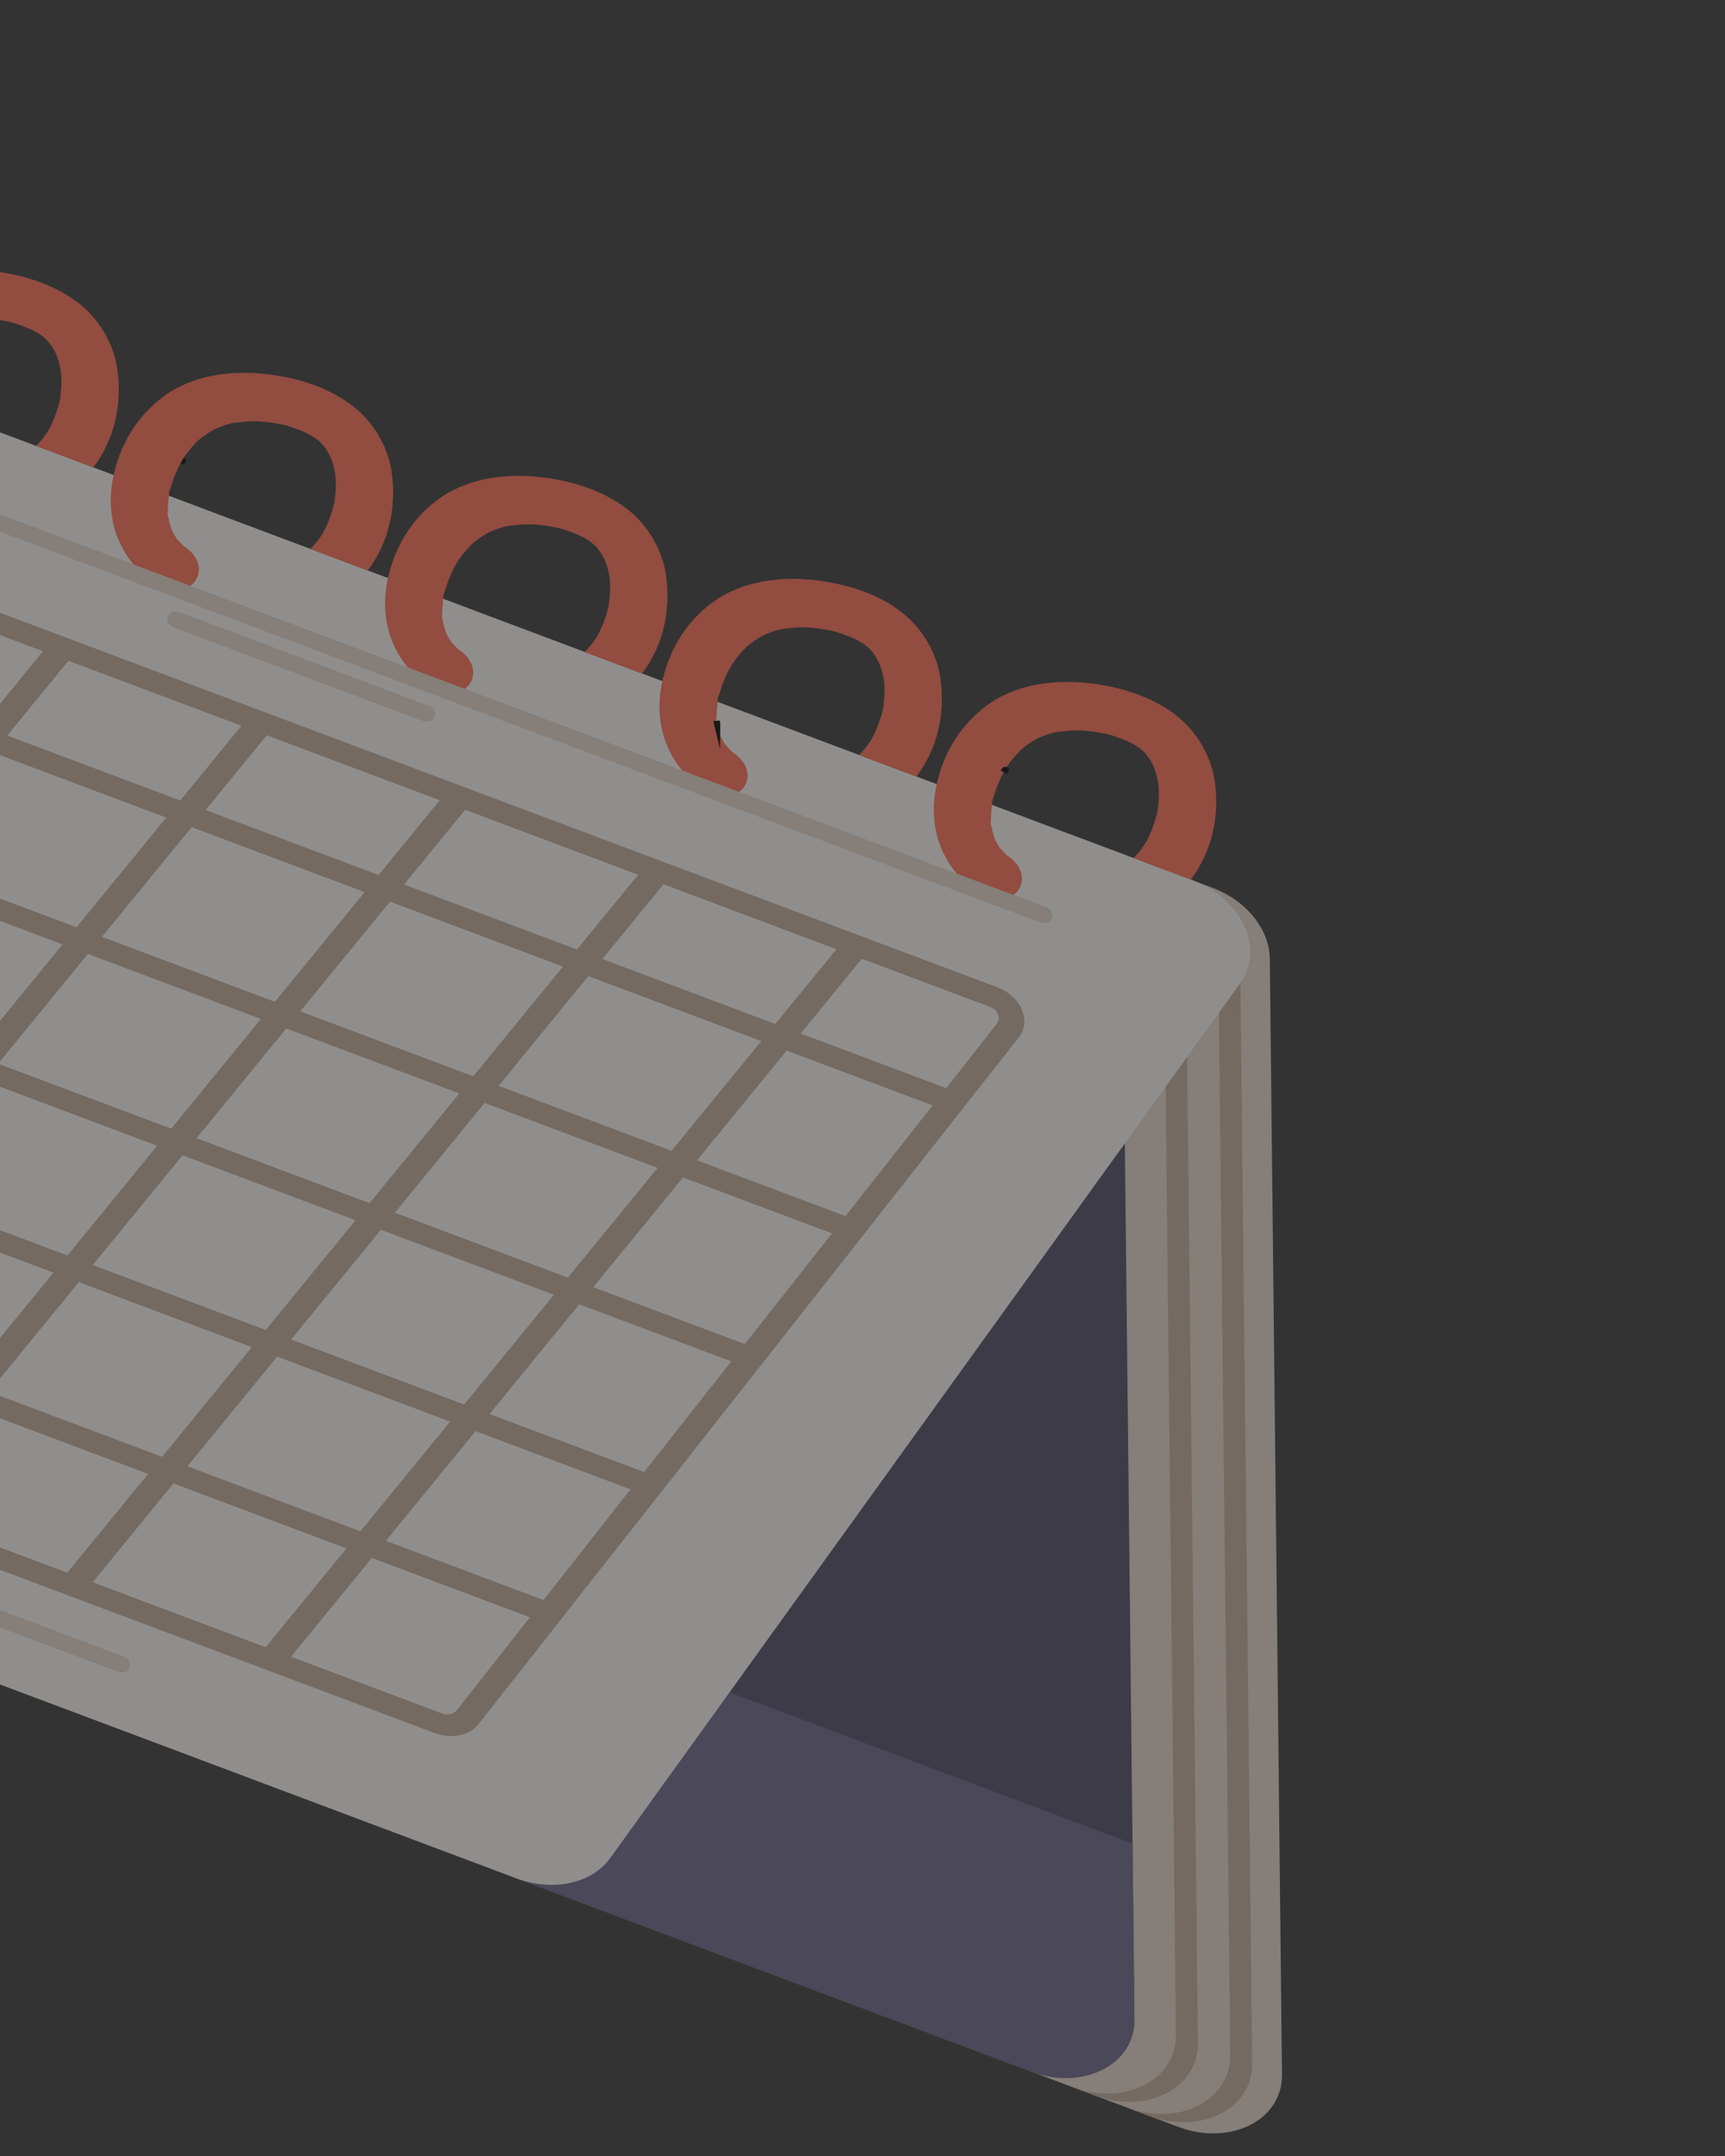 <svg width="104" height="130" viewBox="0 0 104 130" fill="none" xmlns="http://www.w3.org/2000/svg">
<rect x="0" y="0" width="104" height="130" fill="#333333" stroke="none"/>
<g id="Object" opacity="0.5">
<g id="Group">
<path id="Vector" d="M71.045 128.246L-34.452 88.622C-36.637 87.802 -38.072 85.872 -37.893 83.989L-31.758 19.284C-31.516 16.731 -28.488 15.374 -25.526 16.487L73.101 53.531C75.135 54.294 76.534 56.028 76.557 57.809L77.291 125.097C77.321 127.836 74.177 129.422 71.045 128.246Z" fill="#D8C9BF"/>
<path id="Vector_2" d="M75.493 124.422L74.76 57.133C74.737 55.353 73.337 53.619 71.304 52.855L69.982 52.359C72.016 53.123 73.415 54.856 73.438 56.637L74.172 123.925C74.202 126.664 71.058 128.251 67.926 127.075L69.248 127.571C72.379 128.747 75.524 127.16 75.493 124.422Z" fill="#B6A191"/>
<path id="Vector_3" d="M72.221 123.193L71.487 55.904C71.464 54.124 70.065 52.39 68.031 51.626L66.71 51.13C68.744 51.894 70.143 53.627 70.166 55.408L70.899 122.696C70.93 125.435 67.786 127.022 64.654 125.846L65.975 126.342C69.107 127.518 72.251 125.931 72.221 123.193Z" fill="#B6A191"/>
<path id="Vector_4" d="M62.149 124.905L-34.452 88.622C-36.637 87.802 -38.072 85.872 -37.893 83.989L-36.729 71.725L-31.758 19.284C-31.516 16.731 -28.488 15.374 -25.526 16.487L64.202 50.188C66.239 50.953 67.638 52.687 67.657 54.466L68.28 111.165L68.395 121.756C68.425 124.494 65.277 126.08 62.149 124.905Z" fill="#46435B"/>
<path id="Vector_5" d="M62.15 124.905L-34.451 88.623C-36.637 87.802 -38.072 85.872 -37.892 83.989L-36.729 71.725L68.28 111.165L68.395 121.756C68.426 124.495 65.278 126.08 62.15 124.905Z" fill="#645D7F"/>
<path id="Vector_6" d="M-76.978 67.153L-32.128 16.988C-30.941 15.66 -28.745 15.276 -26.71 16.04L71.917 53.084C74.879 54.196 76.263 57.213 74.765 59.293L36.787 112.039C35.681 113.574 33.333 114.083 31.147 113.262L-74.351 73.638C-77.482 72.462 -78.805 69.197 -76.978 67.153Z" fill="#EEEAE7"/>
<path id="Vector_7" d="M61.604 60.867C61.343 60.269 60.797 59.781 60.109 59.522L52.803 56.778L51.272 56.203L40.845 52.287L39.315 51.712L28.887 47.796L27.357 47.221L16.926 43.303L15.395 42.728L4.968 38.812L3.437 38.237L-6.989 34.321L-8.52 33.746L-18.947 29.829L-20.482 29.253L-28.639 26.189C-29.615 25.823 -30.687 26.017 -31.246 26.662L-35.033 31.027L-35.918 32.045L-41.569 38.567L-42.454 39.584L-48.11 46.107L-48.995 47.125L-54.651 53.648L-55.535 54.666L-61.19 61.186L-62.071 62.205L-66.342 67.129C-66.746 67.598 -66.836 68.219 -66.581 68.832C-66.327 69.447 -65.778 69.95 -65.068 70.217L-56.582 73.404L-55.047 73.98L-44.624 77.895L-43.093 78.47L-32.666 82.386L-31.132 82.963L-20.705 86.879L-19.174 87.454L-8.747 91.37L-7.213 91.946L3.21 95.861L4.741 96.436L15.172 100.354L16.703 100.929L26.194 104.494C27.211 104.875 28.306 104.656 28.854 103.96L33.472 98.09L34.29 97.047L39.539 90.374L40.36 89.333L45.61 82.657L46.432 81.616L51.681 74.941L52.499 73.898L57.748 67.225L58.57 66.183L61.429 62.546C61.8 62.074 61.866 61.461 61.604 60.867ZM50.428 57.236L46.741 61.741L36.318 57.826L40.002 53.32L50.428 57.236ZM5.3 57.521L15.73 61.438L10.322 68.054L-0.109 64.137L5.3 57.521ZM-1.64 63.562L-12.067 59.645L-6.658 53.029L3.769 56.946L-1.64 63.562ZM-13.597 59.07L-24.024 55.154L-18.616 48.538L-8.188 52.455L-13.597 59.07ZM-14.445 60.102L-19.854 66.718L-30.28 62.802L-24.868 56.187L-14.445 60.102ZM-12.911 60.678L-2.484 64.595L-7.892 71.211L-18.323 67.293L-12.911 60.678ZM-0.953 65.169L9.474 69.086L4.066 75.702L-6.361 71.785L-0.953 65.169ZM11.008 69.662L21.432 73.577L16.023 80.193L5.596 76.277L11.008 69.662ZM11.852 68.629L17.261 62.013L27.688 65.93L22.28 72.546L11.852 68.629ZM18.105 60.98L23.512 54.367L33.94 58.283L28.532 64.896L18.105 60.98ZM16.574 60.405L6.147 56.489L11.555 49.875L21.982 53.792L16.574 60.405ZM4.613 55.912L-5.814 51.996L-0.407 45.383L10.02 49.299L4.613 55.912ZM-7.345 51.421L-17.772 47.505L-12.365 40.892L-1.938 44.808L-7.345 51.421ZM-19.303 46.93L-29.73 43.014L-24.322 36.4L-13.895 40.317L-19.303 46.93ZM-20.146 47.963L-25.555 54.579L-35.982 50.663L-30.573 44.047L-20.146 47.963ZM-26.403 55.611L-31.811 62.227L-42.238 58.31L-36.826 51.696L-26.403 55.611ZM-32.655 63.26L-38.063 69.873L-48.49 65.957L-43.082 59.344L-32.655 63.26ZM-31.124 63.835L-20.698 67.751L-26.105 74.365L-36.532 70.448L-31.124 63.835ZM-19.167 68.326L-8.736 72.244L-14.144 78.857L-24.574 74.939L-19.167 68.326ZM-7.205 72.819L3.222 76.735L-2.186 83.348L-12.612 79.432L-7.205 72.819ZM4.752 77.31L15.18 81.226L9.772 87.84L-0.655 83.923L4.752 77.31ZM16.71 81.801L27.137 85.718L21.729 92.331L11.302 88.414L16.71 81.801ZM17.554 80.768L22.966 74.154L33.393 78.07L27.984 84.686L17.554 80.768ZM23.81 73.12L29.219 66.504L39.646 70.421L34.237 77.037L23.81 73.12ZM30.063 65.471L35.47 58.858L45.897 62.774L40.489 69.387L30.063 65.471ZM38.471 52.745L34.783 57.25L24.36 53.335L28.044 48.829L38.471 52.745ZM26.509 48.252L22.826 52.759L12.398 48.842L16.082 44.336L26.509 48.252ZM14.552 43.761L10.868 48.267L0.441 44.351L4.125 39.845L14.552 43.761ZM2.59 39.269L-1.094 43.775L-11.517 39.86L-7.833 35.354L2.59 39.269ZM-9.364 34.779L-13.052 39.284L-23.475 35.369L-19.791 30.863L-9.364 34.779ZM-29.956 27.531C-29.77 27.314 -29.408 27.251 -29.083 27.373L-21.325 30.286L-25.009 34.793L-33.491 31.607L-29.956 27.531ZM-34.375 32.624L-25.857 35.824L-31.261 42.438L-40.028 39.146L-34.375 32.624ZM-40.912 40.164L-32.108 43.471L-37.517 50.087L-46.568 46.687L-40.912 40.164ZM-47.452 47.705L-38.36 51.12L-43.769 57.736L-53.109 54.227L-47.452 47.705ZM-53.99 55.247L-44.613 58.769L-50.02 65.382L-59.645 61.767L-53.99 55.247ZM-64.623 69.034C-64.86 68.945 -65.045 68.775 -65.129 68.571C-65.215 68.363 -65.185 68.158 -65.049 68L-60.526 62.786L-50.868 66.414L-55.739 72.371L-64.623 69.034ZM-54.204 72.948L-49.333 66.99L-38.906 70.906L-43.776 76.864L-54.204 72.948ZM-42.246 77.439L-37.376 71.481L-26.949 75.398L-31.823 81.354L-42.246 77.439ZM-30.288 81.93L-25.418 75.972L-14.991 79.889L-19.862 85.846L-30.288 81.93ZM-18.33 86.421L-13.456 80.465L-3.03 84.381L-7.904 90.338L-18.33 86.421ZM-6.369 90.914L-1.499 84.956L8.928 88.873L4.054 94.829L-6.369 90.914ZM5.589 95.405L10.459 89.448L20.886 93.364L16.016 99.322L5.589 95.405ZM27.528 103.133C27.344 103.364 26.979 103.439 26.638 103.311L17.546 99.896L22.42 93.94L31.945 97.518L27.528 103.133ZM32.767 96.476L23.264 92.907L28.672 86.294L38.015 89.803L32.767 96.476ZM38.833 88.76L29.515 85.261L34.924 78.645L44.086 82.086L38.833 88.76ZM44.904 81.043L35.768 77.612L41.18 70.997L50.158 74.369L44.904 81.043ZM50.976 73.326L42.024 69.964L47.431 63.35L56.224 66.653L50.976 73.326ZM48.276 62.317L51.959 57.811L59.665 60.705C59.894 60.791 60.078 60.955 60.163 61.156C60.252 61.355 60.23 61.559 60.107 61.719L57.046 65.612L48.276 62.317Z" fill="#B6A191"/>
<g id="Group_2">
<path id="Vector_8" d="M5.391 18.864C4.4 17.827 2.935 17.111 1.507 16.723C-1.393 15.941 -4.475 16.116 -6.599 17.638C-8.314 18.867 -9.355 20.694 -9.734 22.637C-10.173 24.882 -9.566 27.311 -7.197 29.024C-6.457 29.559 -5.244 29.464 -4.803 28.86C-4.315 28.203 -4.557 27.363 -5.349 26.789C-5.383 26.766 -5.415 26.74 -5.449 26.717C-5.478 26.693 -5.494 26.68 -5.512 26.67C-5.545 26.634 -5.574 26.6 -5.59 26.587C-5.654 26.522 -5.721 26.453 -5.781 26.387C-5.832 26.334 -5.859 26.304 -5.877 26.284C-5.957 26.159 -6.069 25.965 -6.077 25.952C-6.112 25.888 -6.141 25.82 -6.177 25.759C-6.188 25.731 -6.199 25.704 -6.206 25.677C-6.264 25.517 -6.309 25.358 -6.343 25.201C-6.362 25.116 -6.379 25.038 -6.396 24.958C-6.393 24.973 -6.394 24.986 -6.392 24.993C-6.459 24.934 -6.416 24.529 -6.414 24.455C-6.415 24.256 -6.4 24.059 -6.38 23.86C-6.371 23.78 -6.362 23.699 -6.348 23.616C-6.345 23.587 -6.338 23.556 -6.334 23.523C-6.338 23.545 -6.343 23.57 -6.351 23.601C-6.398 23.503 -6.255 23.212 -6.23 23.123C-6.132 22.782 -6.006 22.448 -5.859 22.125C-5.796 21.98 -5.727 21.841 -5.653 21.7L-5.65 21.691C-5.642 21.684 -5.637 21.674 -5.63 21.665C-5.637 21.674 -5.643 21.683 -5.648 21.692C-5.461 21.492 -5.543 21.548 -5.613 21.64C-5.59 21.602 -5.569 21.558 -5.547 21.52C-5.302 21.137 -5.018 20.774 -4.69 20.441C-4.665 20.417 -4.639 20.393 -4.613 20.369C-4.588 20.348 -4.46 20.231 -4.43 20.208C-4.269 20.083 -4.098 19.965 -3.922 19.855C-3.817 19.79 -3.707 19.731 -3.598 19.667C-3.588 19.661 -3.572 19.653 -3.556 19.645C-3.339 19.551 -3.118 19.466 -2.889 19.396C-2.76 19.357 -2.63 19.325 -2.5 19.293C-2.482 19.289 -2.477 19.288 -2.467 19.285C-2.454 19.283 -2.454 19.283 -2.437 19.283C-2.164 19.264 -1.901 19.214 -1.625 19.199C-1.526 19.193 -1.424 19.191 -1.321 19.189C-1.296 19.188 -1.082 19.191 -1.026 19.188C-0.753 19.203 -0.479 19.228 -0.207 19.266C0.057 19.305 0.316 19.358 0.579 19.409C0.611 19.415 0.634 19.42 0.654 19.424C0.676 19.433 0.703 19.439 0.738 19.449C0.839 19.483 0.942 19.512 1.043 19.547C1.321 19.638 1.593 19.743 1.861 19.861C1.897 19.878 1.971 19.916 2.025 19.942C2.147 20.009 2.274 20.076 2.392 20.155C2.443 20.187 2.493 20.223 2.543 20.259C2.554 20.273 2.714 20.397 2.751 20.435C2.816 20.499 2.88 20.564 2.939 20.63C2.975 20.671 3.089 20.839 3.093 20.84L3.096 20.841C3.183 20.982 3.271 21.116 3.344 21.262C3.366 21.304 3.439 21.493 3.442 21.494C3.469 21.569 3.496 21.643 3.518 21.719C3.581 21.922 3.623 22.126 3.66 22.329C3.658 22.335 3.692 22.604 3.692 22.625C3.705 22.771 3.708 22.921 3.704 23.065C3.703 23.361 3.67 23.649 3.638 23.938C3.633 23.986 3.633 24.02 3.631 24.046C3.622 24.07 3.617 24.095 3.607 24.135C3.575 24.275 3.54 24.414 3.496 24.552C3.42 24.824 3.32 25.09 3.209 25.352C3.157 25.478 3.097 25.604 3.037 25.73C3.017 25.763 2.934 25.914 2.916 25.951C2.769 26.186 2.604 26.411 2.422 26.626C2.342 26.715 2.259 26.801 2.181 26.887C2.18 26.89 2.176 26.888 2.175 26.891L5.625 28.187C6.897 26.518 7.381 24.364 7.07 22.239C6.898 21.063 6.327 19.843 5.391 18.864ZM-5.378 26.777C-5.399 26.776 -5.449 26.73 -5.496 26.686C-5.466 26.708 -5.427 26.739 -5.378 26.777Z" fill="#F1664E"/>
<g id="Group_3">
<path id="Vector_9" d="M10.893 27.904C10.958 27.789 11.114 27.668 10.893 27.904V27.904Z" fill="white"/>
<path id="Vector_10" d="M11.058 28.021L10.71 27.812C10.84 27.585 10.955 27.595 10.999 27.599L11.124 27.61L11.184 27.71C11.248 27.817 11.192 27.877 11.058 28.021Z" fill="black"/>
</g>
<path id="Vector_11" d="M21.929 25.075C20.939 24.039 19.478 23.324 18.046 22.935C15.146 22.153 12.063 22.328 9.939 23.849C8.228 25.08 7.188 26.907 6.808 28.85C6.37 31.096 6.976 33.524 9.342 35.236C10.082 35.771 11.295 35.676 11.74 35.074C12.227 34.416 11.982 33.575 11.194 33.002C11.16 32.979 11.127 32.954 11.093 32.931C11.065 32.907 11.049 32.894 11.031 32.884C10.998 32.848 10.969 32.813 10.952 32.8C10.884 32.734 10.821 32.666 10.758 32.599C10.71 32.547 10.684 32.517 10.666 32.497C10.582 32.371 10.473 32.178 10.466 32.165C10.43 32.101 10.401 32.033 10.365 31.972L10.333 31.889C10.278 31.73 10.232 31.571 10.195 31.412C10.174 31.313 10.158 31.219 10.14 31.122C10.086 30.838 10.15 31.206 10.149 31.209C10.083 31.161 10.126 30.742 10.125 30.667C10.128 30.469 10.139 30.271 10.162 30.073C10.171 29.993 10.181 29.912 10.195 29.829C10.199 29.797 10.203 29.765 10.211 29.731C10.214 29.712 10.217 29.692 10.218 29.679C10.21 29.71 10.202 29.754 10.192 29.814C10.145 29.716 10.288 29.425 10.313 29.337C10.411 28.995 10.533 28.66 10.68 28.337C10.746 28.193 10.812 28.052 10.889 27.913L10.897 27.892C10.909 27.883 10.918 27.87 10.924 27.855C10.947 27.816 10.968 27.77 10.991 27.732C11.236 27.348 11.521 26.985 11.852 26.654C11.874 26.629 11.9 26.605 11.926 26.581C11.954 26.561 12.082 26.444 12.112 26.421C12.273 26.296 12.44 26.176 12.616 26.067C12.721 26.002 12.836 25.944 12.94 25.878C12.951 25.872 12.97 25.866 12.986 25.858C13.203 25.764 13.421 25.677 13.653 25.609C13.782 25.57 13.912 25.538 14.042 25.506C14.057 25.501 14.061 25.5 14.075 25.498C14.084 25.494 14.088 25.496 14.105 25.496C14.374 25.475 14.641 25.427 14.917 25.412C15.017 25.406 15.119 25.404 15.221 25.401C15.246 25.401 15.457 25.402 15.516 25.401C15.786 25.414 16.063 25.441 16.335 25.479C16.595 25.516 16.858 25.571 17.117 25.621C17.149 25.626 17.176 25.633 17.195 25.637C17.218 25.645 17.245 25.652 17.279 25.661C17.38 25.696 17.483 25.725 17.584 25.759C17.862 25.85 18.135 25.956 18.399 26.072C18.439 26.09 18.513 26.128 18.562 26.154C18.689 26.221 18.815 26.289 18.93 26.366C18.985 26.4 19.035 26.436 19.084 26.471C19.092 26.484 19.252 26.608 19.293 26.647C19.357 26.712 19.417 26.775 19.477 26.841C19.512 26.882 19.617 27.029 19.631 27.048C19.721 27.19 19.809 27.328 19.885 27.474C19.904 27.512 19.962 27.662 19.978 27.698C20.008 27.776 20.035 27.851 20.059 27.931C20.119 28.132 20.164 28.338 20.201 28.541C20.198 28.55 20.233 28.816 20.234 28.837C20.243 28.982 20.246 29.132 20.246 29.277C20.244 29.573 20.212 29.862 20.18 30.15C20.174 30.198 20.17 30.231 20.169 30.257C20.164 30.282 20.155 30.306 20.148 30.347C20.113 30.486 20.078 30.625 20.038 30.765C19.957 31.035 19.861 31.303 19.75 31.565C19.695 31.689 19.639 31.816 19.575 31.941C19.558 31.975 19.472 32.125 19.454 32.162C19.307 32.397 19.146 32.623 18.96 32.837C18.884 32.927 18.797 33.012 18.719 33.098C18.718 33.101 18.714 33.099 18.713 33.102L22.166 34.399C23.439 32.731 23.923 30.576 23.611 28.451C23.44 27.276 22.869 26.056 21.929 25.075ZM11.164 32.99C11.139 32.988 11.093 32.943 11.046 32.899C11.076 32.921 11.111 32.951 11.164 32.99Z" fill="#F1664E"/>
<path id="Vector_12" d="M38.472 31.289C37.481 30.252 36.02 29.538 34.588 29.148C31.688 28.366 28.605 28.541 26.482 30.063C24.767 31.292 23.726 33.119 23.347 35.062C22.908 37.307 23.519 39.737 25.884 41.449C26.624 41.984 27.837 41.889 28.282 41.287C28.766 40.628 28.525 39.788 27.732 39.214C27.698 39.191 27.666 39.165 27.636 39.144C27.607 39.12 27.591 39.107 27.573 39.097C27.537 39.06 27.507 39.025 27.495 39.013C27.427 38.947 27.364 38.88 27.3 38.812C27.252 38.761 27.226 38.73 27.205 38.709C27.125 38.584 27.012 38.39 27.005 38.377C26.97 38.313 26.944 38.246 26.904 38.184C26.897 38.158 26.883 38.129 26.876 38.103C26.821 37.944 26.776 37.785 26.738 37.626C26.717 37.526 26.701 37.433 26.683 37.335C26.629 37.051 26.69 37.419 26.692 37.423C26.622 37.373 26.669 36.955 26.668 36.88C26.671 36.682 26.682 36.484 26.706 36.287C26.711 36.205 26.724 36.125 26.735 36.041C26.736 36.038 26.738 36.032 26.735 36.028C26.688 35.929 26.827 35.638 26.852 35.549C26.951 35.208 27.076 34.874 27.223 34.551C27.286 34.405 27.355 34.266 27.429 34.125C27.423 34.13 27.422 34.133 27.416 34.137C27.429 34.125 27.44 34.109 27.45 34.093C27.454 34.088 27.457 34.083 27.46 34.078C27.451 34.091 27.442 34.104 27.435 34.118C27.625 33.914 27.536 33.976 27.466 34.07C27.466 34.069 27.466 34.069 27.467 34.069C27.49 34.03 27.512 33.984 27.534 33.946C27.78 33.562 28.064 33.199 28.395 32.868C28.417 32.842 28.443 32.818 28.469 32.794C28.497 32.775 28.622 32.656 28.652 32.634C28.813 32.508 28.984 32.39 29.16 32.281C29.265 32.216 29.375 32.156 29.484 32.092C29.495 32.086 29.51 32.079 29.526 32.071C29.551 32.06 29.576 32.049 29.601 32.038C29.796 31.956 29.992 31.885 30.193 31.822C30.322 31.782 30.455 31.752 30.585 31.72C30.6 31.715 30.605 31.713 30.614 31.71C30.628 31.708 30.631 31.71 30.645 31.708C30.918 31.689 31.181 31.64 31.457 31.625C31.56 31.62 31.658 31.616 31.761 31.614C31.786 31.613 32 31.616 32.056 31.614C32.329 31.628 32.602 31.653 32.875 31.691C33.139 31.73 33.397 31.783 33.66 31.834C33.692 31.84 33.715 31.845 33.739 31.851C33.757 31.858 33.788 31.866 33.822 31.875C33.923 31.91 34.023 31.937 34.123 31.971C34.401 32.063 34.674 32.168 34.942 32.286C34.978 32.303 35.052 32.34 35.105 32.367C35.231 32.435 35.355 32.501 35.473 32.58C35.523 32.612 35.573 32.648 35.624 32.684C35.635 32.698 35.795 32.822 35.835 32.861C35.896 32.924 35.96 32.989 36.019 33.055C36.059 33.097 36.169 33.263 36.173 33.265L36.176 33.266C36.267 33.408 36.352 33.541 36.427 33.688C36.446 33.728 36.518 33.918 36.522 33.919C36.549 33.993 36.576 34.067 36.598 34.144C36.661 34.346 36.706 34.552 36.744 34.755C36.74 34.767 36.775 35.03 36.776 35.051C36.785 35.196 36.788 35.346 36.788 35.491C36.783 35.786 36.751 36.074 36.722 36.364C36.717 36.412 36.713 36.445 36.711 36.471C36.703 36.495 36.697 36.52 36.686 36.56C36.655 36.7 36.62 36.838 36.58 36.978C36.499 37.249 36.403 37.516 36.288 37.777C36.236 37.902 36.177 38.029 36.117 38.154C36.1 38.188 36.014 38.339 35.996 38.375C35.848 38.61 35.684 38.836 35.502 39.051C35.426 39.141 35.339 39.226 35.26 39.311C35.259 39.314 35.255 39.313 35.254 39.316L38.708 40.613C39.98 38.944 40.464 36.79 40.149 34.663C39.979 33.488 39.408 32.268 38.472 31.289ZM27.706 39.204C27.682 39.201 27.632 39.155 27.589 39.112C27.615 39.133 27.654 39.164 27.706 39.204Z" fill="#F1664E"/>
<path id="Vector_13" d="M55.011 37.501C54.025 36.465 52.559 35.749 51.131 35.362C48.227 34.578 45.145 34.754 43.021 36.275C41.31 37.505 40.269 39.332 39.89 41.275C39.452 43.521 40.058 45.949 42.427 47.663C43.167 48.197 44.376 48.101 44.822 47.499C45.309 46.841 45.068 46.002 44.275 45.427C44.241 45.404 44.209 45.379 44.175 45.356C44.146 45.332 44.13 45.319 44.112 45.309C44.08 45.273 44.05 45.238 44.034 45.225C43.97 45.161 43.903 45.092 43.843 45.026C43.792 44.972 43.765 44.942 43.747 44.922C43.667 44.798 43.555 44.603 43.547 44.59C43.512 44.526 43.483 44.458 43.447 44.397C43.436 44.37 43.425 44.342 43.415 44.314C43.36 44.156 43.315 43.997 43.277 43.838C43.265 43.769 43.252 43.703 43.235 43.636C43.165 43.586 43.208 43.167 43.211 43.094C43.21 42.894 43.225 42.697 43.244 42.499C43.254 42.418 43.263 42.337 43.277 42.254C43.278 42.241 43.279 42.228 43.28 42.212C43.277 42.221 43.277 42.231 43.274 42.24C43.227 42.141 43.369 41.851 43.394 41.762C43.493 41.421 43.618 41.087 43.761 40.762C43.828 40.618 43.897 40.479 43.971 40.338L43.974 40.329C43.978 40.323 43.983 40.318 43.987 40.312C43.983 40.318 43.979 40.324 43.975 40.33C44.16 40.132 44.081 40.186 44.012 40.275C44.034 40.238 44.055 40.195 44.076 40.158C44.318 39.773 44.602 39.411 44.933 39.08C44.959 39.055 44.985 39.032 45.007 39.006C45.036 38.986 45.164 38.869 45.194 38.847C45.355 38.721 45.522 38.602 45.698 38.493C45.807 38.429 45.918 38.369 46.026 38.305C46.036 38.299 46.052 38.292 46.068 38.284C46.093 38.273 46.118 38.262 46.143 38.251C46.335 38.168 46.531 38.096 46.735 38.035C46.864 37.995 46.994 37.963 47.124 37.931C47.139 37.926 47.143 37.925 47.157 37.923C47.166 37.92 47.17 37.922 47.187 37.921C47.46 37.902 47.723 37.853 47.999 37.838C48.099 37.831 48.201 37.829 48.303 37.827C48.328 37.827 48.542 37.829 48.598 37.827C48.871 37.842 49.145 37.867 49.417 37.905C49.682 37.943 49.94 37.996 50.203 38.048C50.231 38.052 50.258 38.058 50.278 38.063C50.3 38.071 50.327 38.078 50.362 38.087C50.463 38.122 50.566 38.151 50.667 38.185C50.945 38.276 51.217 38.382 51.485 38.499C51.521 38.516 51.596 38.554 51.649 38.581C51.772 38.647 51.898 38.715 52.017 38.794C52.067 38.826 52.117 38.861 52.167 38.897C52.178 38.911 52.339 39.036 52.375 39.073C52.44 39.138 52.504 39.203 52.563 39.269C52.599 39.309 52.713 39.477 52.717 39.478L52.721 39.48C52.807 39.62 52.892 39.754 52.968 39.9C52.99 39.942 53.063 40.132 53.066 40.133C53.093 40.207 53.116 40.28 53.142 40.357C53.205 40.56 53.247 40.764 53.284 40.968C53.282 40.973 53.316 41.243 53.316 41.263C53.325 41.408 53.328 41.558 53.329 41.703C53.327 42 53.295 42.288 53.262 42.576C53.257 42.625 53.257 42.658 53.251 42.683C53.246 42.708 53.241 42.733 53.23 42.773C53.195 42.912 53.163 43.052 53.12 43.191C53.04 43.461 52.944 43.729 52.832 43.991C52.781 44.116 52.721 44.242 52.657 44.367C52.641 44.401 52.558 44.553 52.536 44.588C52.389 44.823 52.228 45.05 52.042 45.263C51.967 45.353 51.883 45.44 51.805 45.525C51.804 45.528 51.8 45.527 51.799 45.53L55.249 46.825C56.521 45.157 57.005 43.003 56.694 40.877C56.522 39.702 55.951 38.481 55.011 37.501ZM44.246 45.416C44.225 45.415 44.175 45.369 44.128 45.324C44.158 45.346 44.197 45.377 44.246 45.416Z" fill="#F1664E"/>
<g id="Group_4">
<path id="Vector_14" d="M43.225 43.581C43.225 43.571 43.226 43.558 43.222 43.546C43.214 43.51 43.207 43.484 43.202 43.465C43.208 43.494 43.215 43.541 43.225 43.581Z" fill="white"/>
<path id="Vector_15" d="M43.414 45.165L43.028 43.592C43.02 43.559 43.013 43.523 43.008 43.493L43.01 43.493C43.009 43.489 43.008 43.486 43.007 43.483L43.395 43.446C43.402 43.468 43.41 43.499 43.419 43.542L43.425 43.604L43.414 45.165Z" fill="black"/>
</g>
<path id="Vector_16" d="M73.234 47.089C73.06 45.913 72.489 44.693 71.553 43.714C70.563 42.677 69.101 41.963 67.669 41.573C64.769 40.791 61.687 40.967 59.563 42.488C57.852 43.718 56.811 45.545 56.432 47.489C55.993 49.734 56.6 52.162 58.965 53.874C59.705 54.409 60.918 54.314 61.364 53.712C61.851 53.054 61.606 52.213 60.813 51.639C60.784 51.617 60.751 51.592 60.718 51.569C60.688 51.545 60.672 51.532 60.655 51.522C60.622 51.486 60.589 51.45 60.577 51.439C60.508 51.373 60.445 51.305 60.382 51.237C60.334 51.186 60.308 51.155 60.29 51.135C60.206 51.01 60.094 50.815 60.086 50.802C60.054 50.74 60.025 50.671 59.989 50.611C59.978 50.583 59.968 50.556 59.957 50.528C59.903 50.369 59.857 50.21 59.819 50.051C59.798 49.951 59.782 49.858 59.764 49.76C59.71 49.477 59.77 49.843 59.773 49.848C59.703 49.798 59.75 49.38 59.749 49.305C59.752 49.107 59.763 48.909 59.787 48.712C59.796 48.631 59.805 48.55 59.819 48.468C59.822 48.448 59.825 48.43 59.825 48.409C59.824 48.422 59.818 48.437 59.816 48.453C59.769 48.354 59.908 48.063 59.937 47.975C60.035 47.634 60.157 47.299 60.304 46.976C60.37 46.832 60.436 46.691 60.51 46.55C60.504 46.555 60.503 46.558 60.497 46.562C60.51 46.55 60.521 46.534 60.531 46.518C60.538 46.51 60.545 46.503 60.548 46.494C60.571 46.455 60.592 46.41 60.615 46.371C60.86 45.987 61.144 45.624 61.475 45.293C61.498 45.268 61.523 45.244 61.55 45.22C61.578 45.2 61.706 45.083 61.736 45.06C61.897 44.935 62.064 44.815 62.24 44.706C62.345 44.641 62.459 44.583 62.564 44.517C62.575 44.511 62.59 44.504 62.609 44.497C62.826 44.403 63.044 44.316 63.277 44.248C63.406 44.209 63.536 44.177 63.666 44.145C63.68 44.14 63.685 44.139 63.698 44.136C63.708 44.133 63.712 44.135 63.725 44.133C63.998 44.114 64.261 44.065 64.537 44.05C64.64 44.045 64.742 44.043 64.844 44.04C64.87 44.04 65.08 44.041 65.14 44.04C65.409 44.053 65.686 44.08 65.955 44.117C66.219 44.155 66.481 44.21 66.741 44.26C66.773 44.265 66.796 44.27 66.819 44.276C66.841 44.284 66.868 44.291 66.902 44.3C67.004 44.335 67.106 44.364 67.207 44.398C67.481 44.488 67.754 44.593 68.023 44.711C68.058 44.728 68.136 44.767 68.186 44.793C68.312 44.86 68.435 44.927 68.553 45.005C68.608 45.039 68.658 45.075 68.708 45.11C68.716 45.123 68.876 45.247 68.916 45.286C68.98 45.351 69.041 45.414 69.1 45.48C69.139 45.522 69.25 45.689 69.254 45.69L69.257 45.691C69.347 45.833 69.432 45.967 69.508 46.113C69.526 46.153 69.603 46.344 69.603 46.344C69.629 46.419 69.657 46.493 69.678 46.569C69.742 46.771 69.787 46.977 69.824 47.18C69.821 47.189 69.856 47.456 69.857 47.476C69.866 47.621 69.869 47.771 69.869 47.916C69.867 48.212 69.835 48.501 69.803 48.789C69.797 48.837 69.793 48.87 69.792 48.896C69.787 48.921 69.778 48.945 69.771 48.986C69.736 49.125 69.701 49.264 69.661 49.404C69.58 49.674 69.484 49.942 69.373 50.204C69.318 50.328 69.262 50.455 69.198 50.58C69.181 50.614 69.095 50.764 69.077 50.801C68.93 51.036 68.769 51.262 68.583 51.476C68.507 51.566 68.42 51.651 68.342 51.737C68.341 51.74 68.337 51.739 68.336 51.741L71.79 53.038C73.062 51.369 73.546 49.215 73.234 47.089ZM60.788 51.629C60.763 51.626 60.717 51.582 60.67 51.537C60.696 51.558 60.735 51.589 60.788 51.629Z" fill="#F1664E"/>
<g id="Group_5">
<path id="Vector_17" d="M60.516 46.542C60.582 46.427 60.737 46.306 60.516 46.542V46.542Z" fill="white"/>
<path id="Vector_18" d="M60.68 46.659L60.332 46.45C60.462 46.223 60.578 46.233 60.622 46.237L60.746 46.249L60.807 46.348C60.871 46.455 60.816 46.515 60.68 46.659Z" fill="black"/>
</g>
</g>
<g id="Group_6">
<path id="Vector_19" d="M-20.218 90.538C-13.119 93.205 -6.02 95.871 1.079 98.537C3.085 99.291 5.09 100.044 7.096 100.797C7.838 101.076 8.187 100.154 7.443 99.874C0.344 97.208 -6.755 94.541 -13.855 91.875C-15.861 91.122 -17.866 90.368 -19.872 89.615C-20.614 89.336 -20.962 90.259 -20.218 90.538Z" fill="#D8C9BF"/>
<path id="Vector_20" d="M-27.674 21.669C-15.88 26.099 -4.086 30.528 7.708 34.958C19.437 39.363 31.167 43.769 42.897 48.175C49.498 50.654 56.101 53.134 62.702 55.613C63.445 55.892 63.793 54.97 63.049 54.69C51.255 50.261 39.461 45.831 27.668 41.401C15.938 36.996 4.208 32.59 -7.521 28.185C-14.123 25.705 -20.725 23.226 -27.327 20.746C-28.069 20.467 -28.417 21.39 -27.674 21.669Z" fill="#D8C9BF"/>
<path id="Vector_21" d="M10.49 37.841C15.483 39.716 20.476 41.592 25.469 43.467C26.211 43.746 26.559 42.823 25.815 42.544C20.823 40.669 15.829 38.793 10.836 36.918C10.094 36.639 9.746 37.562 10.49 37.841Z" fill="#D8C9BF"/>
</g>
</g>
</g>
</svg>
